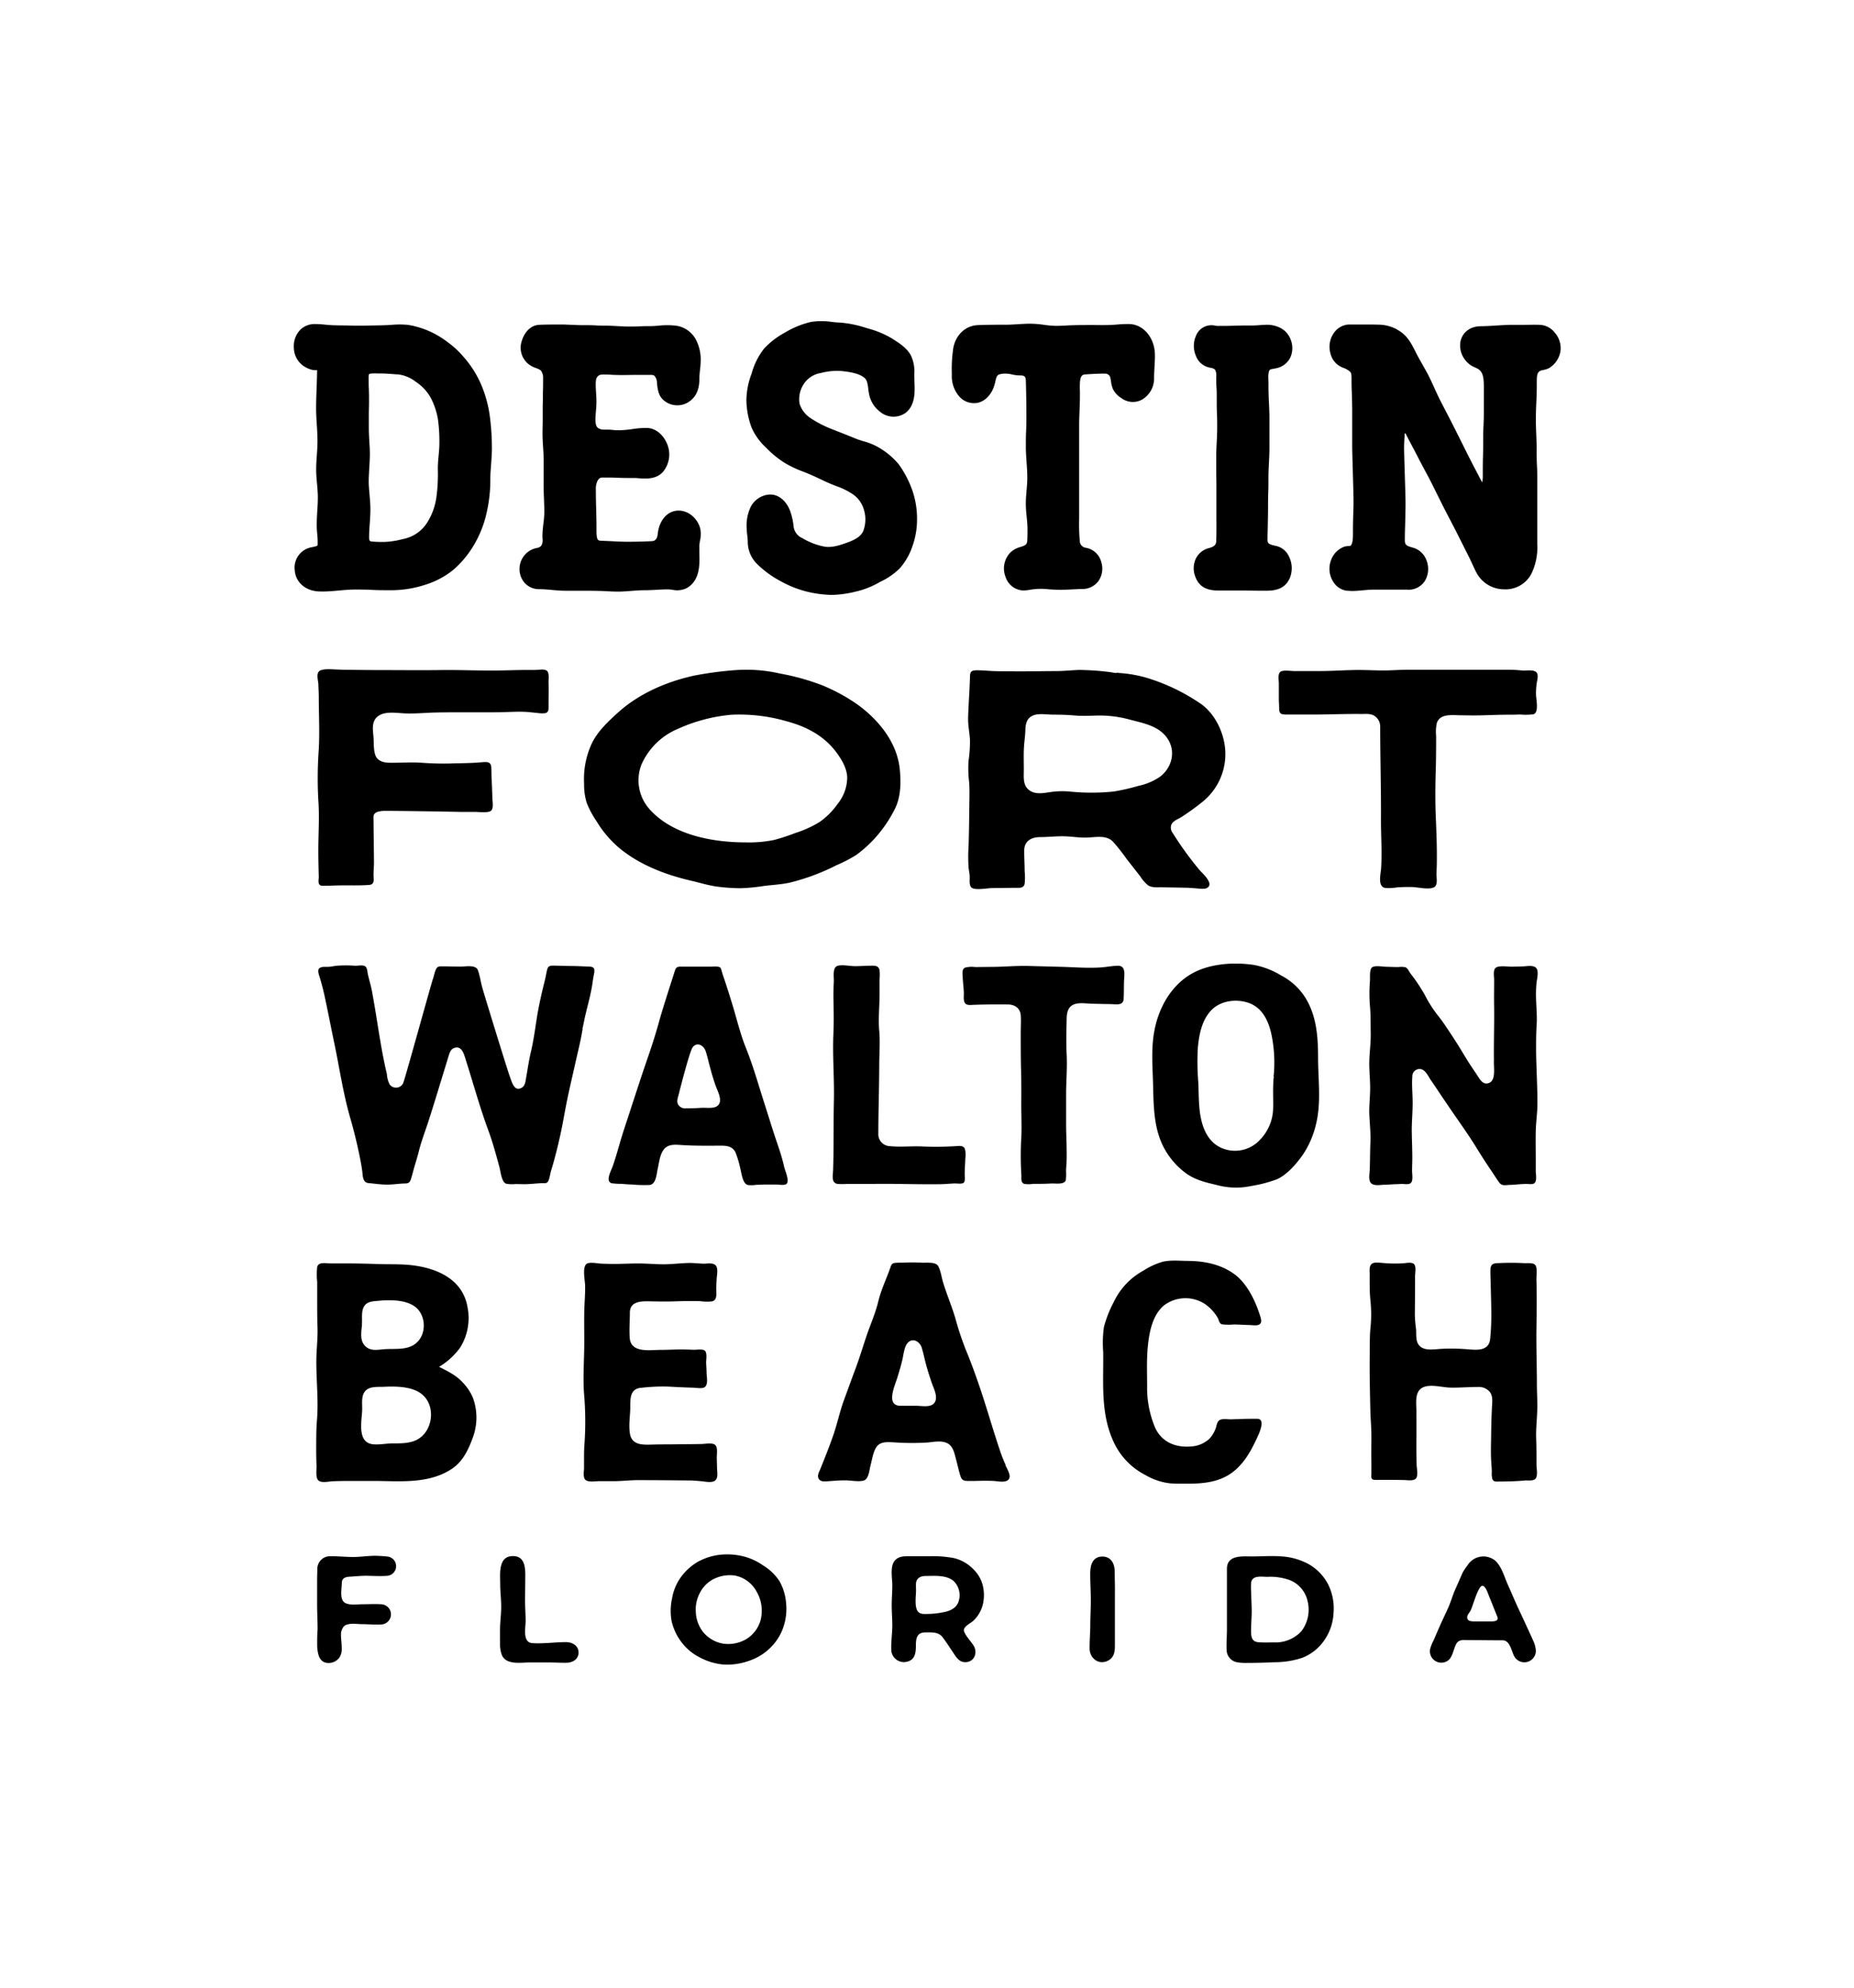 <svg id="Layer_1" data-name="Layer 1" xmlns="http://www.w3.org/2000/svg" viewBox="0 0 554.2 594.02"><path class="cls-1" d="M174.78 304.26c.79-3.59 1.87-7.06 2.36-10.71.12-.9.29-1.79.46-2.69.24-1.3 0-1.93-1.37-2-1.88-.06-3.76-.17-5.65-.18s-3.49-.09-5.23-.11c-1.13 0-1.55.21-1.83 1.36s-.39 2-.64 3c-.93 3.7-1.82 7.53-2.41 11.3-.55 3.5-1 6.91-1.83 10.36-.58 2.5-.94 5.06-1.39 7.59-.18 1-.26 2.28-1.29 2.88-2.31 1.33-3-1.89-3.56-3.34-.67-1.76-7.81-24.95-8.32-26.89-.42-1.6-.65-3.32-1.23-4.88-.66-1.76-3.68-1.06-5.27-1.09-1.75 0-3.51-.07-5.26-.07-1 0-1.54-.07-2 .9s-.58 1.92-.9 2.83c-.6 1.72-8.07 28.87-8.81 30.9a2.35 2.35 0 01-4.14.65 8 8 0 01-.82-3.09c-.16-.74-.35-1.48-.51-2.22-1.64-7.55-2.55-15.2-4-22.78-.32-1.68-.86-3.29-1.21-5-.14-.68-.15-1.91-.9-2.28s-2.07-.07-2.85-.09a36 36 0 00-5.59 0c-.73.09-1.45.24-2.18.31-.92.09-2.93-.28-3.23.94-.19.77.36 2 .56 2.74s.43 1.53.63 2.3c.5 1.91.89 3.86 1.3 5.79.77 3.72 1.5 7.45 2.28 11.17 1.53 7.29 2.61 14.77 4.66 21.95 1 3.42 1.85 6.8 2.59 10.28.41 1.9.79 3.79 1.06 5.71.2 1.46.07 3.58 1.87 3.75s3.47.42 5.17.46c1.88.05 3.72-.28 5.58-.33 1.08 0 1.6-.18 1.94-1.26.3-.92.54-1.85.79-2.79.49-1.81 1.1-3.6 1.55-5.43.87-3.49 2.18-6.75 3.25-10.16 1.15-3.62 2.26-7.25 3.37-10.88l2.25-7.35c.32-1 .58-2.21 1.75-2.62 2.45-.85 3 2.23 3.55 3.86 2.22 7 4.14 14 6.67 20.84 1.3 3.52 2.29 7.23 3.28 10.85.37 1.34.61 4.45 2 5a10.14 10.14 0 002.87.1l2.51.05c1.79 0 3.53-.24 5.32-.31 1 0 1.61.17 2-.82s.48-2.05.78-3c1.05-3.45 1.94-7 2.72-10.53s1.38-7.32 2.15-11c.73-3.48 1.55-6.93 2.32-10.4s1.62-6.7 2.16-10.11a2.28 2.28 0 01.39.06c-.64 0-.3-.61-.23-1.05.15-.73.33-1.62.51-2.47zM234.4 348.69c-.77-3.53-2.08-6.94-3.19-10.37-.88-2.74-1.73-5.5-2.61-8.25-1.84-5.71-3.45-11.5-5.69-17.06-1.46-3.65-2.46-7.59-3.55-11.36-1-3.32-2-6.56-3.12-9.81-.31-.86-.45-1.53-.74-2.39s-2.21-.57-3.13-.57h-8.07c-1.29 0-2.12-.19-2.53 1.13s-3.84 11.81-4.84 15.59c-1 3.61-2.12 7.07-3.34 10.6-2.42 7-4.67 14.11-7 21.16-1.25 3.72-2.15 7.54-3.47 11.25-.45 1.29-2.25 4.43-.27 5a19.3 19.3 0 003 .17c1 .1 1.91.18 2.88.19a40.22 40.22 0 005.48.15c1.93-.27 2.05-3.31 2.4-4.86.39-1.77.62-4 1.63-5.49 1.32-2 3.54-1.7 5.65-1.57 3.5.21 7 .21 10.49.18 2.14 0 4.38-.21 5.47 2a29.64 29.64 0 011.44 4.84c.41 1.43.65 4.52 2.29 4.92a9.93 9.93 0 002.55-.07c1 0 2-.08 2.94-.08h2.89c.8 0 2.29.3 3-.1 1.25-.69-.3-4.02-.56-5.2zm-19.55-18.62c-1 1.44-3.6.9-5.15 1s-3 .16-4.58.15a2.46 2.46 0 01-2.36-1.05c-.63-1.05-.11-2.18.16-3.25.33-1.35 3.23-12.77 4.14-13.95 1.34-1.72 3.32-.52 3.87 1.14s.85 3.13 1.27 4.68c.53 2 1.09 3.9 1.77 5.81.53 1.45 1.94 4.03.88 5.47zM262.55 339.17c0-6.93.25-13.86.27-20.78 0-3.45.31-6.92 0-10.36s.06-6.92.1-10.42v-4.95a14.53 14.53 0 000-2.72c-.27-1.31-1.27-1.37-2.4-1.35-1.66 0-3.32.15-5 .14-1.51 0-3.62-.5-5.07-.12-1.71.44-1.13 3.39-1.2 4.77-.1 1.74-.15 3.48-.11 5.22.06 3.32.14 6.59 0 9.91-.34 6.81.29 13.67.13 20.5s0 13.81-.24 20.73c-.06 1.54-.63 3.85 1.45 4.08a22.43 22.43 0 002.46 0h7.25c6.86-.14 13.7.16 20.56.07 1.58 0 3.16-.18 4.74-.23.65 0 2 .23 2.55-.19s.32-1.95.33-2.67c0-1.53.14-3 .18-4.58a7.27 7.27 0 00-.14-2.91c-.5-1.09-1.71-.84-2.71-.79a95.75 95.75 0 01-9.88.1c-3.25-.17-6.6.23-9.84-.1a3.56 3.56 0 01-3.43-3.35zM331.76 300.06c1.63 0 4 .64 4.12-1.54.1-1.73.06-3.49.11-5.22s.69-4.64-1.71-4.69c-1.71 0-3.38.37-5.08.49-3.85.28-7.86-.05-11.72-.16-3.31-.1-6.62-.16-9.93-.27-3.75-.11-7.44.28-11.18.28l-4.84.05a8.14 8.14 0 00-3 .16c-1.1.48-.8 1.75-.76 2.74.06 1.54.26 3.06.34 4.6.05 1-.21 2.29.28 3.16s1.7.67 2.65.63c3.4-.13 6.78-.14 10.19-.11 2 0 3.71 1 3.89 3.22.13 1.7 0 3.47 0 5.17 0 3.74 0 7.5.1 11.24.09 3.36.09 6.72.06 10.09 0 3.82.21 7.69-.07 11.51a95.89 95.89 0 00.11 10c0 .88-.19 2 .83 2.38a8.53 8.53 0 002.67 0c1.8 0 3.6 0 5.39-.11 1.25-.06 4 .42 4.38-1a14.15 14.15 0 00.07-2.69c0-.75.1-1.49.14-2.24.17-3.74-.08-7.53-.12-11.28v-10.22c.06-3.72.36-7.48.16-11.2-.17-3.41-.09-6.78 0-10.2 0-2 .27-4.16 2.56-4.82 1.56-.45 3.54-.1 5.16-.07s3.44.09 5.2.1zM394 316.11c0-6.33-.45-12.78-4-18.26a18.8 18.8 0 00-7.07-6.35 24.07 24.07 0 00-8.19-3.15c-6.16-.9-13.72-.38-19.13 3-5.71 3.55-9.16 9.8-10.46 16.28-1.16 5.75-.58 11.39-.45 17.17.14 6.25.26 12.74 3.32 18.38a22.71 22.71 0 006.5 7.45c2.77 2 5.84 2.71 9.11 3.48a21.79 21.79 0 0010.37.32 40.32 40.32 0 007.68-2c3-1.35 5.62-4.38 7.53-7a27.52 27.52 0 004.16-9.41c1.63-6.6.63-13.28.63-19.91zm-13.24 5.36h-.39c.61-.09.34.63.31 1.05-.06.82-.09 1.63-.11 2.45-.05 2.07.06 4.13 0 6.2a13.89 13.89 0 01-4 9.52 10.11 10.11 0 01-10.57 2.7c-3.56-1.16-5.58-4.08-6.6-7.53-1.21-4.11-1-8.25-1.21-12.47a75.06 75.06 0 01-.14-10.17c.36-4 1.21-8.48 4.15-11.43 2.73-2.76 7.32-3.33 10.91-2.13 4.11 1.37 6 5.24 6.89 9.21a40.71 40.71 0 01.73 12.6zM444.93 323.7c-1.64.5-2.48-1-3.23-2.16s-1.42-2.12-2.12-3.18c-1.65-2.52-3.11-5.15-4.77-7.66-1.51-2.29-3-4.68-4.68-6.83a37 37 0 01-4.18-6.46 50.71 50.71 0 00-4.34-6.5c-.42-.58-.81-1.56-1.49-1.85A6.84 6.84 0 00418 289c-1.18 0-2.37-.05-3.56-.08s-3.34-.45-4.24.13-.62 3-.69 4.09a45.44 45.44 0 000 7.56c.25 2.61.18 5.26.23 7.88.06 2.82-.33 5.55-.42 8.35s.27 5.62.25 8.44-.38 5.35-.24 8 .43 5.42.31 8.19c-.11 2.54-.1 5.07-.18 7.61 0 1.13-.36 2.71 0 3.78.56 1.7 3 1.14 4.33 1.1 1.06 0 2.11-.11 3.16-.16.71 0 1.41-.06 2.11-.07s1.9.22 2.5-.17c1-.63.51-2.8.54-3.84 0-1.19.06-2.39.07-3.59 0-2.7-.13-5.39-.16-8.09s.24-5.47.26-8.22-.31-5.5-.1-8.2a2.17 2.17 0 012.49-2.22c1.52.27 2.31 2.25 3.11 3.39 1.56 2.23 3 4.5 4.57 6.75 3 4.49 6.26 8.89 9.1 13.52q2.09 3.42 4.35 6.73c.74 1.1 1.45 2.23 2.21 3.31.88 1.27 1.69 1 3.19.91 1 0 2.08-.13 3.13-.2.62-.05 1.23-.07 1.85-.09s1.86.23 2.43-.17c.92-.65.48-2.71.47-3.7v-3.8c0-2.65-.06-5.31 0-8 .05-2.84.51-5.62.5-8.48 0-5.2-.33-10.37-.4-15.57 0-2.62 0-5.22.17-7.84s-.11-5.24-.18-7.87a36.36 36.36 0 01.12-4.43c.12-1.22.62-3.08.19-4.22-.56-1.47-2.85-1-4-.94s-2.35.06-3.52.1c-1.33 0-3.13-.31-4.38.08-1.48.46-.92 2.7-.94 3.9 0 2.71-.06 5.41 0 8.11.06 5.34-.13 10.67-.06 16-.12 2.02.72 6.02-1.64 6.72zM138.18 413c-1.91-2.06-4.47-3.28-6.93-4.53a21.09 21.09 0 006.25-5.68 16.63 16.63 0 002.28-12c-1.36-8.42-9-11.79-16.69-12.69-3.52-.41-7.09-.22-10.62-.36-3.11-.12-6.25-.17-9.37-.18h-4.37c-1.3 0-3.55-.55-3.92 1.1a21.09 21.09 0 000 4.42v5.08c0 2.84 0 5.68.1 8.52.11 3.17-.29 6.27-.34 9.43-.09 6.08.68 12.15.18 18.24-.25 3-.21 6-.23 8.92q0 2.34.09 4.68c.07 1.2-.36 3.65.58 4.48s3.19.28 4.32.23c1.57-.06 3.13-.09 4.69-.08h9.14c7.33.14 15.29.64 21.69-3.6 3.37-2.23 5-5.79 6.35-9.49a17.19 17.19 0 000-11.73 15.16 15.16 0 00-3.2-4.76zm-30-17.13c.14-1.59-.2-3.6.45-5.07.85-1.9 2.67-1.88 4.44-2.06 3.3-.32 7.92-.37 10.79 1.61 3.17 2.18 3.73 7.21 1.36 10.18-2.71 3.37-7.12 2.32-10.88 2.72-2 .21-4 .46-5.42-1.26s-.87-4.15-.71-6.15zm16.51 34.36c-2.17 1.15-4.84 1.11-7.22 1.12-1.94 0-4 .44-5.89.27-4.87-.44-3.48-6.79-3.32-10.1.09-2-.46-4.62 1.19-6.08 1.32-1.17 3.6-.94 5.28-1 3.8-.19 9.31-.18 12.11 2.9 3.4 3.66 2.31 10.52-2.12 12.86zM188.28 392.29c0-3.55 3.64-3.44 6.2-3.39s4.91.09 7.37 0 5-.12 7.47-.05a14.33 14.33 0 003.52.06c1.71-.39 1.22-2.52 1.26-3.86 0-1 .09-2 .14-3s.54-3.2-.42-4-2.66-.35-3.69-.41c-1.24-.07-2.46-.18-3.7-.21-2.49 0-4.93.33-7.41.39s-5.22-.22-7.83-.24-4.93.13-7.4.14q-2 0-4.08-.09c-1.15-.07-3.05-.47-4.11-.07-1.69.65-.75 5-.7 6.51.07 2.62-.2 5.19-.25 7.8-.05 3.08 0 6.15 0 9.23 0 5-.41 10.11-.09 15.11a96.14 96.14 0 01.18 14.89c-.17 1.88-.16 3.75-.16 5.63v2c0 1.11-.47 3.07.69 3.71 1 .53 2.86.18 4 .2h4.1c2.46 0 4.91-.31 7.38-.31 5.09 0 10.18.05 15.26.1 1.2 0 2.39.11 3.58.22s3 .51 4-.08c1.2-.72.77-2.58.75-3.77s-.06-2.12-.08-3.19.43-3.33-.69-3.95c-.95-.52-2.75-.15-3.83-.13-2.45.06-4.9.05-7.35.09s-5 0-7.55.09c-2.73.06-5.92.21-6.53-3.22-.41-2.32 0-5 .08-7.36.05-2.69-.33-6.1 3.25-6.39a57.55 57.55 0 018-.37c2.48.14 4.94.26 7.43.33.94 0 2.83.41 3.6-.18 1.07-.82.58-3 .54-4.14 0-1-.09-2-.13-3s.41-3.1-.43-3.78c-.67-.54-2.51-.19-3.4-.23-1.24-.06-2.48-.09-3.73-.09-2 0-4 .12-6 .12-3.18 0-9 1.06-9.28-3.61-.19-2.49.04-5.02.04-7.5zM299.08 434c-2.26-6.65-4.14-13.4-6.42-20.05-1.19-3.45-2.47-7-3.86-10.33a88.23 88.23 0 01-3.18-9.5c-1.08-3.74-2.65-7.32-3.76-11.05-.44-1.48-.66-3.39-1.43-4.72s-3.5-.92-4.93-1a46 46 0 00-5.63 0 19.67 19.67 0 00-2.43.07c-1 .17-1.09.83-1.4 1.7-1.18 3.31-2.68 6.39-3.51 9.83s-2.21 6.54-3.34 9.8-2.19 6.89-3.45 10.25-2.38 6.46-3.56 9.7c-1.28 3.54-2 7.22-3.29 10.77-1.15 3.23-2.39 6.37-3.68 9.54-.39.94-1.07 2.09-.42 3s1.84.7 2.81.64c1.76-.11 3.47-.28 5.23-.25s3.7.46 5.28.08 1.75-3.18 2.11-4.54c.45-1.7.73-3.76 1.62-5.28 1.15-1.93 3.28-1.71 5.24-1.63a76.4 76.4 0 0010.15.06c1.69-.16 3.83-.58 5.45 0 2.13.74 2.54 2.92 3.06 4.85.41 1.54.75 3.1 1.19 4.63.39 1.33.65 1.93 2.14 2h2.53c1.81-.06 3.61-.08 5.41 0 1.36.08 4.2.79 4.74-.93.26-.84-.39-2-.7-2.76-.17-.41-.91-1.38-.22-1.51a2.43 2.43 0 01-.37.16c-.46-1.15-.97-2.32-1.38-3.53zm-19.77-14.77c-1.06 1.47-3.69.91-5.28.89h-4.85c-4.56-.07-1.63-6.09-.88-8.64.52-1.74 1.06-3.46 1.46-5.23.34-1.48.52-3.69 1.51-4.87 1.51-1.78 3.69-.45 4.25 1.35.48 1.58.81 3.2 1.23 4.8.51 1.93 1.12 3.83 1.77 5.72.59 1.75 2.01 4.29.79 5.99zM375.8 424c-1.89 0-3.77 0-5.66.1-.76 0-1.53.05-2.3.06-.95 0-2.42-.27-3.27.23s-.89 1.78-1.22 2.59a9 9 0 01-1.85 3 8.73 8.73 0 01-5.63 2.29c-4.5.36-8.56-1.31-10.54-5.53a30.52 30.52 0 01-2.43-12.43c0-3.91-.18-7.95.2-11.83.41-4.29 1.36-9.41 4.81-12.35a10.66 10.66 0 0112.2-.48 12.84 12.84 0 013.89 4.18c.4.74.42 1.7 1.29 1.94a15.6 15.6 0 003.42.05c1.53 0 3.06.13 4.59.16.87 0 2.45.32 3.19-.2 1-.68.25-2.23 0-3.12-1.38-4.17-3.73-9-7.3-11.73-4-3-8.88-4.05-13.81-4.11-2.53 0-5.23-.32-7.72.22a21.64 21.64 0 00-5.85 2.67 20.71 20.71 0 00-8.89 9.41 34.4 34.4 0 00-2.94 7.49 34.9 34.9 0 00-.21 7.44c.13 9.06-.86 18.07 3 26.59a20.92 20.92 0 009.64 10.18 18.85 18.85 0 007.19 2.45c1.83.17 3.67.11 5.51.12 4.88 0 9.77-.53 13.68-3.69 3.22-2.61 5.09-6 6.82-9.68.47-1.02 3.01-6.02.19-6.02zM459.41 413.54c0-5.4-.21-10.82-.14-16.22.07-5 .15-10 0-14.95 0-1.15.23-2.81-.11-3.89-.43-1.35-2.53-.9-3.68-1a73.91 73.91 0 00-7.59 0c-2.06 0-2.4.67-2.38 2.65 0 1.18.07 2.36.09 3.54.06 2.71.15 5.42.18 8.12a72.68 72.68 0 01-.34 8.35c-.39 3.63-3.88 3.32-6.65 3.09a59.2 59.2 0 00-7.88-.14c-2.34.12-5.9.9-7.14-1.72-.62-1.32-.34-3-.51-4.4a34.85 34.85 0 01-.33-4c0-2.73.07-5.46.06-8.19v-3.34c0-1 .39-2.78-.25-3.6s-2.5-.34-3.43-.3a43.35 43.35 0 01-4.56 0c-1.13-.06-2.25-.23-3.38-.21-2.17 0-2 1.76-1.94 3.42 0 2.65-.06 5.33.23 8a39.06 39.06 0 010 8.09c-.26 2.64-.18 5.34-.22 8-.07 5.5.06 11 .18 16.5.06 2.71.34 5.38.32 8.1 0 2.51-.05 5 0 7.53v3.34c0 .49-.15 1.32.23 1.7s1.82.24 2.48.24c2.35 0 4.69 0 7 .05 1.05 0 3.06.43 3.72-.62.55-.87.12-2.95.09-4-.09-2.7-.09-5.39-.07-8.08s0-5.22 0-7.83-.66-6.22 2.28-7.29c2.27-.83 5.49.15 7.88.2 2.74.06 5.46-.2 8.2-.19a4.3 4.3 0 013.57 1.46c1 1.27.74 3.05.66 4.56-.13 2.68-.21 5.33-.24 8s-.14 5.31 0 7.95c.07 1.12.17 2.23.2 3.35a6.41 6.41 0 00.14 2.14c.39 1 1.23.8 2.14.79 2.5 0 5-.06 7.49-.3 1.06-.11 3.06.33 3.51-.89s.05-2.9.07-4.06c0-2.58 0-5.15-.1-7.73-.08-2.76.23-5.43.32-8.17s-.1-5.33-.1-8.05zM261.14 250.91a39.16 39.16 0 006.16-8.78c2-3.74 2.07-8.15 1.66-12.25-.79-7.9-6.18-14.69-12.73-19.4a53.49 53.49 0 00-10.53-5.71 69.55 69.55 0 00-12.62-3.5 44.77 44.77 0 00-13.31-1 106.23 106.23 0 00-12.21 1.62c-8.38 1.82-16.64 5.44-22.84 11.07-3 2.71-6 5.54-7.76 9.09a25.24 25.24 0 00-2.36 12.17 18.24 18.24 0 00.79 5.73 27.27 27.27 0 002.92 5.45 32.08 32.08 0 007.06 8.24c6 4.86 13.52 7.77 21.16 9.54 2.51.58 5 1.37 7.56 1.74a56.47 56.47 0 007.24.52 57 57 0 007.26-.71c2.55-.3 5.13-.42 7.64-1a64.48 64.48 0 0013.85-5.18 43.13 43.13 0 005.81-3 37.41 37.41 0 005.25-4.64zm-10.77-10.65a22 22 0 01-5.48 5.46 32.77 32.77 0 01-7.11 3.2 60.3 60.3 0 01-6.3 2.08 37.09 37.09 0 01-8.61.74c-10.1 0-21.91-2.29-28.69-9.9a12.94 12.94 0 01-2.4-13.44 20.65 20.65 0 0111-10.65 49.29 49.29 0 0115.81-4.15 51 51 0 0116.74 2c6 1.62 11.19 4.47 14.77 9.36 1.59 2.18 3 4.59 3.15 7.28a12.71 12.71 0 01-2.88 8.02zM412.57 217.22c0 9.3.29 18.6.23 27.89 0 4.76.34 9.56.05 14.32-.1 1.66-1.16 5.52 1.21 5.93a15.16 15.16 0 003.49-.16 44.6 44.6 0 014.48-.12c1.66 0 5.84 1.09 7-.22.73-.85.35-2.55.37-3.6s.07-1.91.09-2.86c.09-4.71-.1-9.47-.3-14.17s-.16-9.67 0-14.48c.07-2.35.08-4.69.1-7.05V220a13.12 13.12 0 01.2-3.91c.94-2.81 4.26-2.38 6.79-2.34s5 .09 7.48 0 4.92-.15 7.39-.17c1.08 0 2.16 0 3.24-.06a17 17 0 004-.07c1.73-.52.76-4.61.75-6a21.27 21.27 0 01.24-3.38c.15-1 .65-2.64-.29-3.31s-2.88-.31-4-.39-2.27-.2-3.42-.22h-30.66c-2.4 0-4.79.19-7.18.21s-5-.13-7.47-.14c-4 0-7.9.32-11.86.32h-7.58c-1.1 0-2.85-.3-3.86.05-1.27.43-.79 2.63-.79 3.63v4.56c0 .89.08 1.78.09 2.67 0 1.86.41 2.08 2.39 2.09h7.21c5 0 9.92-.22 14.89-.17 1.32 0 2.78-.18 3.94.52a3.81 3.81 0 011.78 3.33zM332.23 200.91a79.36 79.36 0 00-9.62-.7c-2.25.07-4.47.33-6.72.34-4.5 0-9 .13-13.48.07-2.4 0-4.8 0-7.2-.17-1-.07-2.06-.13-3.09-.14-1.7 0-2.13.32-2.17 1.86-.1 4.12-.45 8.24-.56 12.36-.06 2.22.42 4.31.55 6.5a39.36 39.36 0 01-.43 6.42 34 34 0 00.17 6.13c.18 2.15.11 4.33.08 6.49-.05 4.27-.09 8.55-.23 12.83a46.55 46.55 0 000 6.36c.08.78.24 1.55.32 2.33.11 1-.27 2.79.48 3.58.93 1 4.75.25 6.17.22 2.34 0 4.69-.05 7-.07 1.32 0 2.52.17 2.79-1.24a18.2 18.2 0 000-3.76c0-2.05-.15-4.1-.13-6.16 0-2.72 2-4 4.81-4 2.36 0 4.7-.29 7.06-.24s4.45.44 6.71.39c2.76-.07 5.95-.89 8 1.27a60.39 60.39 0 014 5.06c1.37 1.77 2.76 3.53 4.14 5.3a10.76 10.76 0 002.31 2.64c1.2.76 2.72.56 4.11.58 2.36.05 4.73.07 7.1.13.92 0 1.83.1 2.75.15s2.81.42 3.71-.11c2.11-1.27-1.37-4.26-2.35-5.39a99.54 99.54 0 01-7.92-10.94 2.65 2.65 0 01-.48-2.47c.48-1.24 1.94-1.66 3-2.33a75.35 75.35 0 006.17-4.44 18.31 18.31 0 007-14.06c.14-5.37-2.47-11.82-7.16-15.25a58.71 58.71 0 00-15.41-7.6 37.6 37.6 0 00-9.56-1.75 2.46 2.46 0 010-.4c.12.73-1.39.3-1.92.21zm5.7 14.2c4.35 1.12 8.87 2 11.25 5.9 2.28 3.73 1.12 8.35-2.38 11.08a18 18 0 01-6.52 2.77 63.27 63.27 0 01-7.36 1.68 64.58 64.58 0 01-13.26 0 24.63 24.63 0 00-5.63.16c-1.73.25-3.85.68-5.49-.05-2.93-1.31-2.5-4.16-2.5-6.61s-.09-4.7.06-7c.1-1.51.34-3 .39-4.51.05-1.78.18-3.71 2.16-4.65 1.67-.79 4.26-.32 6.11-.31 2.23 0 4.41.06 6.63.26 2.55.23 5.11 0 7.67 0a34.45 34.45 0 018.87 1.28zM95.29 208.22c0 5.23.29 10.46 0 15.69a120.33 120.33 0 00-.14 15.19c.38 5 0 10.08 0 15.1 0 2.62.07 5.22.14 7.84 0 .6-.21 1.57.08 2.11.37.69 1 .56 1.8.55 1.4 0 2.8-.08 4.2-.1 3-.06 6 .08 8.94-.14 1.88-.13 1.3-1.89 1.35-3.18 0-1.07.11-2.13.13-3.2 0-2.64-.13-10.22-.13-12.76 0-1.39-.61-3 3.65-3s17.87.21 22.15.31h4.46c1.2 0 3.84.35 4.77-.28s.54-2.67.5-3.74-.14-4.27-.21-5.4c-.08-1.29-.07-2.57-.12-3.86-.09-2.05-1.74-1.62-3.63-1.49-2.81.21-5.61.22-8.43.3s-5.78 0-8.69-.21-6 0-9 0c-1.65 0-3.15-.09-4.31-1.26s-1.06-4.31-1.11-5.75c-.09-2.38-1-5.45 1.57-7.09 2.19-1.42 5.71-.7 8.27-.64 3 .07 6-.23 9-.29 5.94-.11 11.88 0 17.82-.06 2.88 0 5.74-.26 8.62-.13 1.21.06 2.41.23 3.62.32a8.29 8.29 0 002.38.08c1.14-.29 1-1.27 1-2.13 0-2.31.07-4.62 0-6.93-.05-.9.35-3.16-.62-3.7s-2.2-.11-4.24-.14c-4-.06-8.09.16-12.11.16-5.1 0-10.18-.21-15.29-.14-6.27.08-12.54 0-18.81 0-3.14 0-6.28-.05-9.42-.09-1.17 0-2.34-.06-3.5-.11s-3.67-.24-4.57.54-.35 2.69-.25 3.72c.03 1.31.13 2.6.13 3.91zM115.92 465.18a37.87 37.87 0 00-3.84-.24c-2.2 0-4.41.37-6.62.36s-4.41-.25-6.61-.23a3.81 3.81 0 00-4 3.77c0 1.13-.06 2.28-.06 3.41v7.32c0 2.44.15 4.88.15 7.33a54.17 54.17 0 00-.11 5.42c.17 2 .59 4 2.45 4.54a4 4 0 004.24-1.6 5 5 0 00.62-3c0-1.2-.21-2.4-.21-3.59a3.84 3.84 0 01.78-2.54c1.08-1.28 4-.76 5.42-.76 1.89 0 3.82.21 5.71.1a3 3 0 000-6.05c-1.83-.11-3.71 0-5.55 0-1.46 0-4.53.49-5.63-.81s-.48-4.09-.48-5.59c0-1.31 1-1.75 2.17-1.82 1.9-.11 3.8-.33 5.7-.28s3.82.14 5.72 0a2.89 2.89 0 00.15-5.74zM169.2 490.74c-3.33 0-6.75.52-10.08.3-3-.19-2-4.59-2-6.66s-.17-4-.17-6 .06-4 .06-6c0-2.81.44-7.36-3.7-7.35-4.45 0-3.79 5.36-3.79 8.3 0 2.28.3 4.57.3 6.85s-.35 4.57-.35 6.85v4.63a8.84 8.84 0 00.43 2.59c1.08 3.48 5.77 2.56 8.55 2.56h5.42c1.81 0 3.62.12 5.43.1s3.64-1 3.64-3.08-1.94-3.09-3.74-3.09zM233 472.51a15.61 15.61 0 00-4.95-4.73 17.74 17.74 0 00-6.25-2.77 20.18 20.18 0 00-6.89-.34 17.92 17.92 0 00-6.48 2.16 16.68 16.68 0 00-5 4.64 15.16 15.16 0 00-2.54 6.23 17 17 0 00-.11 6.85 16.33 16.33 0 002.93 6.2 15.54 15.54 0 005.2 4.42 18.66 18.66 0 007.5 2.28 19.64 19.64 0 007.74-1.21 16.45 16.45 0 006.52-4.22 15.42 15.42 0 003.55-5.93 16.76 16.76 0 00.77-6.89 16 16 0 00-1.99-6.69zm-5.46 10.88a9.64 9.64 0 01-4.62 6.54 10.66 10.66 0 01-6.84 1.25 9.9 9.9 0 01-5.95-3.51 10.37 10.37 0 01-2.13-5.83 10.58 10.58 0 011.31-6 9.21 9.21 0 014.32-4.1 10.75 10.75 0 016-.9 9.36 9.36 0 016.47 4.69 11.29 11.29 0 011.42 7.86zM291.05 469.05a11.89 11.89 0 00-6.13-3.47 35 35 0 00-7.17-.51h-6c-1.59 0-3.19 0-4.32 1.36-1.44 1.75-.7 5.23-.7 7.31s-.18 4-.18 6 .18 4 .18 6c0 2.44-.41 4.91-.31 7.35a3.77 3.77 0 004.57 3.53c2.58-.53 2.79-2.72 2.79-4.9 0-2 .26-3.84 2.73-3.88 1.92 0 4-.22 5.27 1.46 1 1.3 1.9 2.75 2.84 4.11s1.83 3.32 3.89 3.32c2.77 0 3.85-2.88 2.48-5-.85-1.32-2.18-2.66-2.78-4.1s1.85-2.41 2.79-3.33a9.86 9.86 0 002.79-4.82 12.36 12.36 0 000-5.61 10.14 10.14 0 00-2.74-4.82zm-4.53 9.61c-.68 2-2.7 2.86-4.72 3.18a23.69 23.69 0 01-3.83.46c-1 0-2.4.22-3.24-.38-1.55-1.09-.91-4.91-.91-6.51 0-.75-.06-1.55 0-2.3.15-1.6 1.5-2.14 2.89-2.14 2.71 0 6.1-.36 8.33 1.49a5.91 5.91 0 011.48 6.2zM333.21 469.68c0-2.28-1-4.48-3.65-4.51-3.1 0-3.67 2.74-3.67 5.16 0 2.67.18 5.35.18 8 0 2.39-.15 4.78-.16 7.17s-.22 4.78-.2 7.17c0 2.67 2.43 4.91 5.22 3.73 2.16-.92 2.34-2.81 2.34-4.78v-7.82-7.84c.04-2.09-.06-4.19-.06-6.28zM391.16 467.42a19.41 19.41 0 00-8-2.29c-3-.24-6 0-9 0-2.83 0-7.4-.49-7.4 3.69v18c0 2.09-.19 4.21-.1 6.3a3.81 3.81 0 003.09 3.63 15.79 15.79 0 003.07.2c2.69 0 5.52-.08 8.3-.21a26.19 26.19 0 008.17-1.32 14.35 14.35 0 006.45-5.06 15.58 15.58 0 002.88-8.27 16.27 16.27 0 00-1.63-8.65 14.9 14.9 0 00-5.83-6.02zm-2 19.9a10.52 10.52 0 01-8.36 3.5c-1.55 0-3.16.09-4.69-.06-2.11-.19-2.14-1.95-2.14-3.53 0-1.9.19-3.8.19-5.7s-.15-3.81-.15-5.71a15.33 15.33 0 010-3c.44-2.14 3.21-1.59 4.81-1.59a17.31 17.31 0 016.54.91 8.75 8.75 0 015.5 6.34 10.58 10.58 0 01-1.73 8.84zM455.88 485c-.87-1.93-1.81-3.84-2.67-5.77s-1.69-3.89-2.56-5.82c-1-2.24-1.92-5.71-4-7.25a5.59 5.59 0 00-8 1.67 17.61 17.61 0 00-1.43 2.13c-.76 1.7-1.49 3.42-2.25 5.12s-1.25 3.53-2 5.23-1.58 3.38-2.34 5.08-1.48 3.43-2.24 5.13a11.23 11.23 0 00-.9 2.29 3.42 3.42 0 005.31 3.46c1.47-1.1 1.66-3.4 2.47-4.94s2.41-1.19 3.9-1.19c3.33 0 6.66.06 10 .06 2.24 0 2.63 3.29 3.49 4.81a3.44 3.44 0 006.44-1.67 8.4 8.4 0 00-.88-3.21c-.74-1.73-1.57-3.42-2.34-5.13zm-10.82-.45h-4.38c-1 0-2.32-.12-2.07-1.52.12-.65.81-1.28 1.05-1.88.87-2.09 1.45-4.52 2.58-6.47 1.41-2.46 2.57 1.7 3 2.65.79 1.92 1.53 3.86 2.33 5.78.64 1.67-1.67 1.43-2.51 1.43zM161.18 176.07c1.24 0 2.48.11 3.79.23s2.68.24 4.06.24h3.94c2.57 0 5.18 0 7.75.11 1.3.07 2.65.15 4 .15s2.72-.11 4-.21 2.56-.2 3.81-.2 2.46-.06 3.65-.13 2.34-.13 3.49-.13a11.26 11.26 0 011.34.12 6.42 6.42 0 004.4-.57c3.88-2.36 3.75-6.94 3.64-10.62v-1.82a10.76 10.76 0 01.19-1.63 8.62 8.62 0 00.08-3.62c-.85-3.37-4-5.73-7.11-5.37-3 .35-5.21 3.14-5.6 6.95-.21 2.07-1.33 2.13-1.75 2.15-2.22.12-4.6.18-7.28.18-1.69 0-3.44-.09-5.13-.18l-2.72-.12c-1.18 0-1.45-.39-1.43-3.62v-.6c0-1.86-.05-3.74-.1-5.56s-.09-3.66-.09-5.48a5.44 5.44 0 01.43-2.5c.47-.94.94-1.13 1.6-1.13 1.52 0 3 0 4.54.07s3.07.07 4.6.07c.49 0 1 0 1.56.07 2.36.16 5.3.35 7.34-1.91a8.11 8.11 0 001.29-8.21c-.91-2.39-3.14-4.84-6.06-4.91a28.75 28.75 0 00-4.49.35 29 29 0 01-3.73.33c-.7 0-1.4 0-2.11-.09s-1.51-.09-2.29-.09a3.36 3.36 0 01-1.93-.42c-.45-.31-.87-.84-.87-2.58 0-.8.07-1.61.14-2.47s.16-1.81.16-2.75-.05-1.86-.11-2.76-.11-1.73-.11-2.57c0-1.42.18-2 .77-2.51.43-.38.86-.41 1.79-.41.66 0 1.33 0 2 .07 2.25.14 4.51.08 6.77.05H194.16c1 0 1.29 0 1.59.43a3.12 3.12 0 01.63 1.7v.22c.15 1.55.34 3.47 1.59 4.83a6.23 6.23 0 008.66.31c2.17-1.85 2.44-4.61 2.44-6.52 0-.82.09-1.66.19-2.55a27.88 27.88 0 00.2-2.93 12.8 12.8 0 00-1.33-5.82 8 8 0 00-6.73-4.45 23.3 23.3 0 00-4.59.07c-.82.06-1.58.13-2.26.13-1.07 0-2.14 0-3.21.06s-2.29.08-3.43.07-2.19-.07-3.27-.13-2.23-.13-3.37-.14-2.08 0-3.12-.07-2.35-.08-3.53-.08c-1 0-2 0-3.06-.09-1.18 0-2.39-.11-3.6-.1h-.64c-2 0-4 0-6 .08-2.9.07-4.67 2.55-5.35 4.84a6.27 6.27 0 002.13 7 7.58 7.58 0 002.17 1.11c1 .38 1.47.57 1.79 1.39a3.6 3.6 0 01.29 1.38c0 1.48 0 3-.06 4.43q0 2-.06 4v4.12c0 1.38-.06 2.86-.06 4.29s.09 2.7.17 4 .17 2.54.17 3.79V145.19c0 1.29.05 2.67.1 4s.1 2.56.1 3.83a30 30 0 01-.27 3.45 31.76 31.76 0 00-.3 3.82 7.36 7.36 0 00.06.82 2.59 2.59 0 010 .48c-.06 1.49-.67 1.93-1.56 2.14a6.37 6.37 0 00-5.33 5.86 6.26 6.26 0 001.59 4.68 5.77 5.77 0 004.28 1.8zM229 133.78l.11.12a29.59 29.59 0 005.38 4.39 33.21 33.21 0 005.68 2.69c.58.23 1.16.46 1.74.71 1.06.44 2.14.95 3.18 1.44 1.32.63 2.68 1.27 4.08 1.82l.81.32a21.36 21.36 0 014.78 2.32 8.35 8.35 0 013.48 4.75 9.72 9.72 0 01-.22 6.41c-.63 1.36-2 2.37-4.39 3.26s-4.66 1.65-6.93 1.39a20 20 0 01-6.86-2.58 4.33 4.33 0 01-2.63-3.61 18.75 18.75 0 00-1.16-4.87c-1.22-2.86-3.4-4.56-5.82-4.56a6.81 6.81 0 00-6.13 4.39 12.91 12.91 0 00-.93 5.13 22.63 22.63 0 00.18 2.51c.08.7.16 1.37.17 2a9.32 9.32 0 002.78 6.73 30.2 30.2 0 006.79 5 32.5 32.5 0 007.59 3.13 34.42 34.42 0 008 1.12h.1a33.52 33.52 0 007.48-1.11l.38-.09a25.76 25.76 0 006.42-2.69 20.68 20.68 0 005.94-4.1 19.27 19.27 0 003.78-6.68 23.46 23.46 0 001.34-7.72 25.87 25.87 0 00-1.42-8.89 30.64 30.64 0 00-4.06-7.77 22.59 22.59 0 00-6.07-5.07 18.57 18.57 0 00-4.44-1.8c-.83-.26-1.62-.5-2.36-.8q-2.58-1.06-5.19-2.08l-1.75-.69a32.15 32.15 0 01-6.43-3.28 8 8 0 01-3.4-4.4 8.25 8.25 0 011.36-6 7.48 7.48 0 015-3.15 18.76 18.76 0 016.42-.57c2 .24 5 .61 6.67 2.06.73.66.89 1.65 1.1 3.22 0 .35.09.71.15 1.07a8.67 8.67 0 003.39 5.82 6.25 6.25 0 007.71.24c2.85-2.35 2.68-6.26 2.54-9.4 0-.66-.05-1.32-.05-1.94v-.13a10.87 10.87 0 00-1.15-5.89c-1.32-2.17-3.58-3.58-5.39-4.71l-.41-.26a27.82 27.82 0 00-6.74-2.78l-1-.3a32.65 32.65 0 00-8-1.53c-.63 0-1.26-.1-1.89-.16a21.14 21.14 0 00-6.3 0 26.72 26.72 0 00-7.81 3.2 24 24 0 00-6.16 4.72 20.79 20.79 0 00-3.75 7.47 23.2 23.2 0 00-1.58 8 24.56 24.56 0 001.55 8.17 18 18 0 004.34 6.01zM287 118.76a5.86 5.86 0 004.63 1.7c2.2-.17 4.23-1.86 5.29-4.42a12.85 12.85 0 00.6-2c.31-1.37.48-1.87 1.13-2.13a6.41 6.41 0 012.17-.25 8.41 8.41 0 011.62.23 10.34 10.34 0 002.21.3c1.66 0 1.94.23 2 1.68.1 3.25.16 6.73.16 10.33 0 1.54 0 3.07-.08 4.6s-.08 3.12-.08 4.68.11 3.2.22 4.75.21 3 .21 4.52c0 1.23-.1 2.46-.21 3.76s-.23 2.66-.23 4 .13 2.73.26 4 .24 2.51.24 3.73c0 1 0 2.09-.06 3.12-.05 1.39-.46 1.58-2 2.09a7.16 7.16 0 00-3 1.6 6.89 6.89 0 00-1.52 7.3 5.82 5.82 0 005.13 4.1h.3a13.16 13.16 0 002.3-.27 19.38 19.38 0 015.09-.08c1.12.08 2.28.15 3.44.16s2.46-.06 3.65-.12 2.07-.11 3.11-.12a5.89 5.89 0 004.78-2.4 6.47 6.47 0 00.85-5.59 5.79 5.79 0 00-4.56-4.32 2.08 2.08 0 01-1.88-2 58.87 58.87 0 01-.19-6.68v-1.81-4.32-4.36-4.37-4.32-4.35-4.33c0-1.44.06-2.88.11-4.28s.12-2.93.12-4.41v-1.47c-.14-3.89.2-5 1.5-5.11l.91-.06c1.74-.1 3.54-.21 5.26-.18a1.56 1.56 0 011.45 1.36 9.09 9.09 0 01.18 1 8.42 8.42 0 00.59 2.29 6.51 6.51 0 002.5 2.65l.09.07a5.7 5.7 0 006.11.38 7.33 7.33 0 003.58-6.55c0-1 .06-2.06.12-3.14.07-1.23.15-2.5.13-3.77-.08-5-3.43-9-7.62-9.11a34.79 34.79 0 00-3.85.16c-2.38.19-4.54.16-6.78.13-2.56 0-5.16 0-7.63.11-1.22.07-2.47.14-3.68.14a28.09 28.09 0 01-3.58-.31 31.88 31.88 0 00-4-.33c-1.29 0-2.59.07-3.85.15s-2.46.15-3.68.15c-2.56 0-5.1 0-8.11.11-3.73.09-6.74 2.83-7.49 6.84a41.76 41.76 0 00-.44 7.55v.6a9.15 9.15 0 002.48 6.62zM361.34 163.8a6 6 0 00-3.81 3 6.75 6.75 0 00-.29 5.36c1.5 4.4 5.35 4.34 7.9 4.31h6.1c1.79 0 3.59.06 5.38.06h1.86c2.48 0 5.64-.36 7.11-3.87a7.82 7.82 0 00-.28-6.33 5.61 5.61 0 00-3.69-3.14l-.34-.07c-2-.45-2.35-.69-2.39-1.7 0-.22 0-1.68.05-3.09.05-2.35.11-5.27.11-6.94 0-1.45 0-2.89.06-4.33s.05-2.93.05-4.39.08-2.87.15-4.28.15-2.94.15-4.44v-8.71c0-1.69-.07-3.39-.15-5s-.14-3.27-.14-4.89v-1.26c-.06-1.21-.14-2.86.36-3.5.15-.19.38-.25 1.07-.37a6.23 6.23 0 00.86-.17 6 6 0 004.14-3 6.81 6.81 0 00.24-5.48 6.4 6.4 0 00-3.66-3.83 8.88 8.88 0 00-3.15-.69c-.84 0-1.67.05-2.46.11s-1.52.11-2.26.11c-1.73 0-3.46 0-5.19.06s-3.43.07-5.14.07a6.54 6.54 0 01-.77-.09 4.95 4.95 0 00-5.69 3 7.48 7.48 0 00-.05 6 5.49 5.49 0 003.71 3.45l.66.16a2.66 2.66 0 011.34.52 3.71 3.71 0 01.38 2.15c0 1.08 0 2.16.08 3.25s.07 2.46.07 3.69c0 1.43 0 2.85.07 4.27s.06 2.8.06 4.2-.07 2.79-.14 4.16-.14 2.86-.14 4.31v4.26c0 1.42.05 2.81.05 4.21v8.93c0 2.5.05 5.08-.05 7.59.03 1.15-.35 1.86-2.22 2.34zM464.76 99.42a6 6 0 00-4.36-2.34c-1.77-.08-3.56 0-5.29 0h-3c-1.7 0-3.4.11-5.05.21-1.44.09-2.93.18-4.38.2-3.21 0-5.56 1.82-6.13 4.64a7 7 0 001.67 5.75 6.77 6.77 0 002.69 1.92c.28.13.57.27.86.43 1.7 1 1.81 3.07 1.78 6.16V123.83c0 1.1-.05 2.14-.09 3.2s-.1 2.22-.1 3.35c0 2 0 3.9-.06 5.85s-.06 3.94-.06 5.9a7.43 7.43 0 01-.2 2l-.09-.15-.32-.61c-1.37-2.61-2.79-5.32-4.14-8l-1.65-3.32q-1.35-2.7-2.71-5.39c-.6-1.19-1.21-2.36-1.82-3.53s-1.22-2.33-1.81-3.5-1.14-2.36-1.67-3.54-1.11-2.45-1.72-3.66-1.29-2.39-1.93-3.53-1.28-2.25-1.86-3.39l-.19-.39c-1.21-2.39-2.35-4.65-4.79-6.2a11.48 11.48 0 00-5.9-1.89c-1.89-.06-3.81-.06-5.5-.06h-3.75a5.79 5.79 0 00-4.49 2.57 7.15 7.15 0 00-1 6.08 6 6 0 003.73 4.26 6.32 6.32 0 011.89 1c.46.35.67.69.68 1.82 0 1.61 0 3.21.1 4.82.05 1.77.1 3.6.1 5.39v10.23c0 1.41.1 4.8.2 8.38.1 3.39.2 6.91.2 8.27s-.05 2.75-.09 4.12-.08 2.81-.08 4.21v.75c0 1.45.05 3.43-.69 4.2-.06.07-.3.09-.65.11a5.5 5.5 0 00-1.28.2 6.69 6.69 0 00-4 4.21 7.16 7.16 0 00.62 6.09 5.62 5.62 0 004.21 2.86c.5 0 1 .07 1.52.07 1.13 0 2.25-.11 3.35-.21s2.06-.19 3.05-.19h9.95a5.76 5.76 0 005.59-2.9 7 7 0 00.25-6 6 6 0 00-3.91-3.62c-2-.55-2.45-.79-2.5-2.13 0-.36 0-2.38.08-4.32.06-2.45.13-5.23.13-6.74s-.11-4.86-.22-8.49c-.11-3.45-.22-7-.22-8.4 0-1.07.16-3.58.17-3.73 0-.33.2-.44.17-.47a.43.43 0 01.11.16c.62 1.21 1.25 2.41 1.88 3.6s1.25 2.36 1.86 3.55 1.25 2.41 1.89 3.6 1.27 2.34 1.87 3.53 1.26 2.51 1.88 3.77 1.25 2.52 1.88 3.77 1.29 2.5 1.94 3.75 1.29 2.47 1.93 3.72l1.89 3.76 1.89 3.77c.35.68.67 1.39 1 2.09.4.87.8 1.77 1.26 2.63a9.34 9.34 0 008.14 5 8.71 8.71 0 008.32-4.7 18 18 0 001.73-8.8v-4.88-4.86-4.6-4.59c0-1.53 0-3.12-.09-4.64s-.09-3-.09-4.55-.06-3.13-.12-4.65-.12-3-.12-4.53c0-1.67.07-3.38.14-5s.14-3.43.14-5.16v-.68c0-2.06.05-3.08.93-3.59a3.38 3.38 0 011-.31 5.89 5.89 0 001.78-.59 7.22 7.22 0 003.37-5.07 7 7 0 00-1.7-5.49zM101.12 176.49c1.74-.16 3.39-.31 5-.31s3.39 0 5 .1 3.41.1 5.13.1a33 33 0 0010.93-1.65 25.13 25.13 0 008.29-4.41 29.77 29.77 0 006.31-7.64 32.67 32.67 0 003.68-9.43 43.83 43.83 0 001.11-10.17c0-1.42.12-2.84.23-4.35s.25-3.27.24-4.94a73.8 73.8 0 00-.63-9.46 36.8 36.8 0 00-2.49-9.19 30.94 30.94 0 00-5.27-8.39 27.24 27.24 0 00-4.92-4.56 26.49 26.49 0 00-5.65-3.32 26 26 0 00-6.08-1.78 26.3 26.3 0 00-5.1 0c-2.17.15-4.14.14-6.18.19-2.19.06-4.39.06-6.58 0s-4.22 0-6.5-.22c-1.12-.11-2.28-.22-3.45-.22a6.08 6.08 0 00-4.35 1.64 7 7 0 00-2 5.46 6.78 6.78 0 002.47 5.12 8 8 0 003 1.47 5.35 5.35 0 001.18.09h.3c0 1.1-.08 3.38-.14 5.14-.08 2.21-.16 4.49-.16 6 0 1.75.1 3.49.21 5.18s.2 3.35.2 5c0 1.34-.09 2.67-.19 4.07s-.2 2.85-.2 4.3.13 2.92.26 4.33.24 2.72.24 4-.08 2.75-.17 4.09-.16 2.84-.16 4.29c0 .88.07 1.77.15 2.63a21.87 21.87 0 01.12 3.08c0 .31 0 .44-1.38.73l-.4.08a6.17 6.17 0 00-5.07 6.83c.25 3.76 3.4 6.39 7.66 6.39 1.84.05 3.63-.11 5.36-.27zm9.26-44.89c-.06-1.25-.13-2.54-.13-3.79v-3.85c0-1.29.06-2.61.06-3.91s0-2.61-.06-3.92-.06-2.47-.06-3.7a2.41 2.41 0 00.07-.56c.26-.24 1.17-.33 2.72-.26h.65c1.56 0 3.19.13 4.76.26h.48a10.71 10.71 0 015.39 2.2 13.9 13.9 0 014.38 4.6 21.39 21.39 0 012.28 6.72 48.3 48.3 0 01.42 7.19c0 1.19-.12 2.42-.23 3.62s-.23 2.53-.23 3.8v.32a50.8 50.8 0 01-.45 8.39 19.08 19.08 0 01-2.8 7.56 11 11 0 01-7 4.79l-.32.07a25.21 25.21 0 01-5.49.83 31.78 31.78 0 01-4-.17c-.27-.12-.49-.28-.49-1.18 0-1.34.09-2.67.19-4.08s.2-2.84.2-4.3-.13-2.92-.25-4.33-.25-2.72-.25-4 .09-2.74.17-4.09.17-2.84.17-4.29-.11-2.63-.18-3.92z"/></svg>